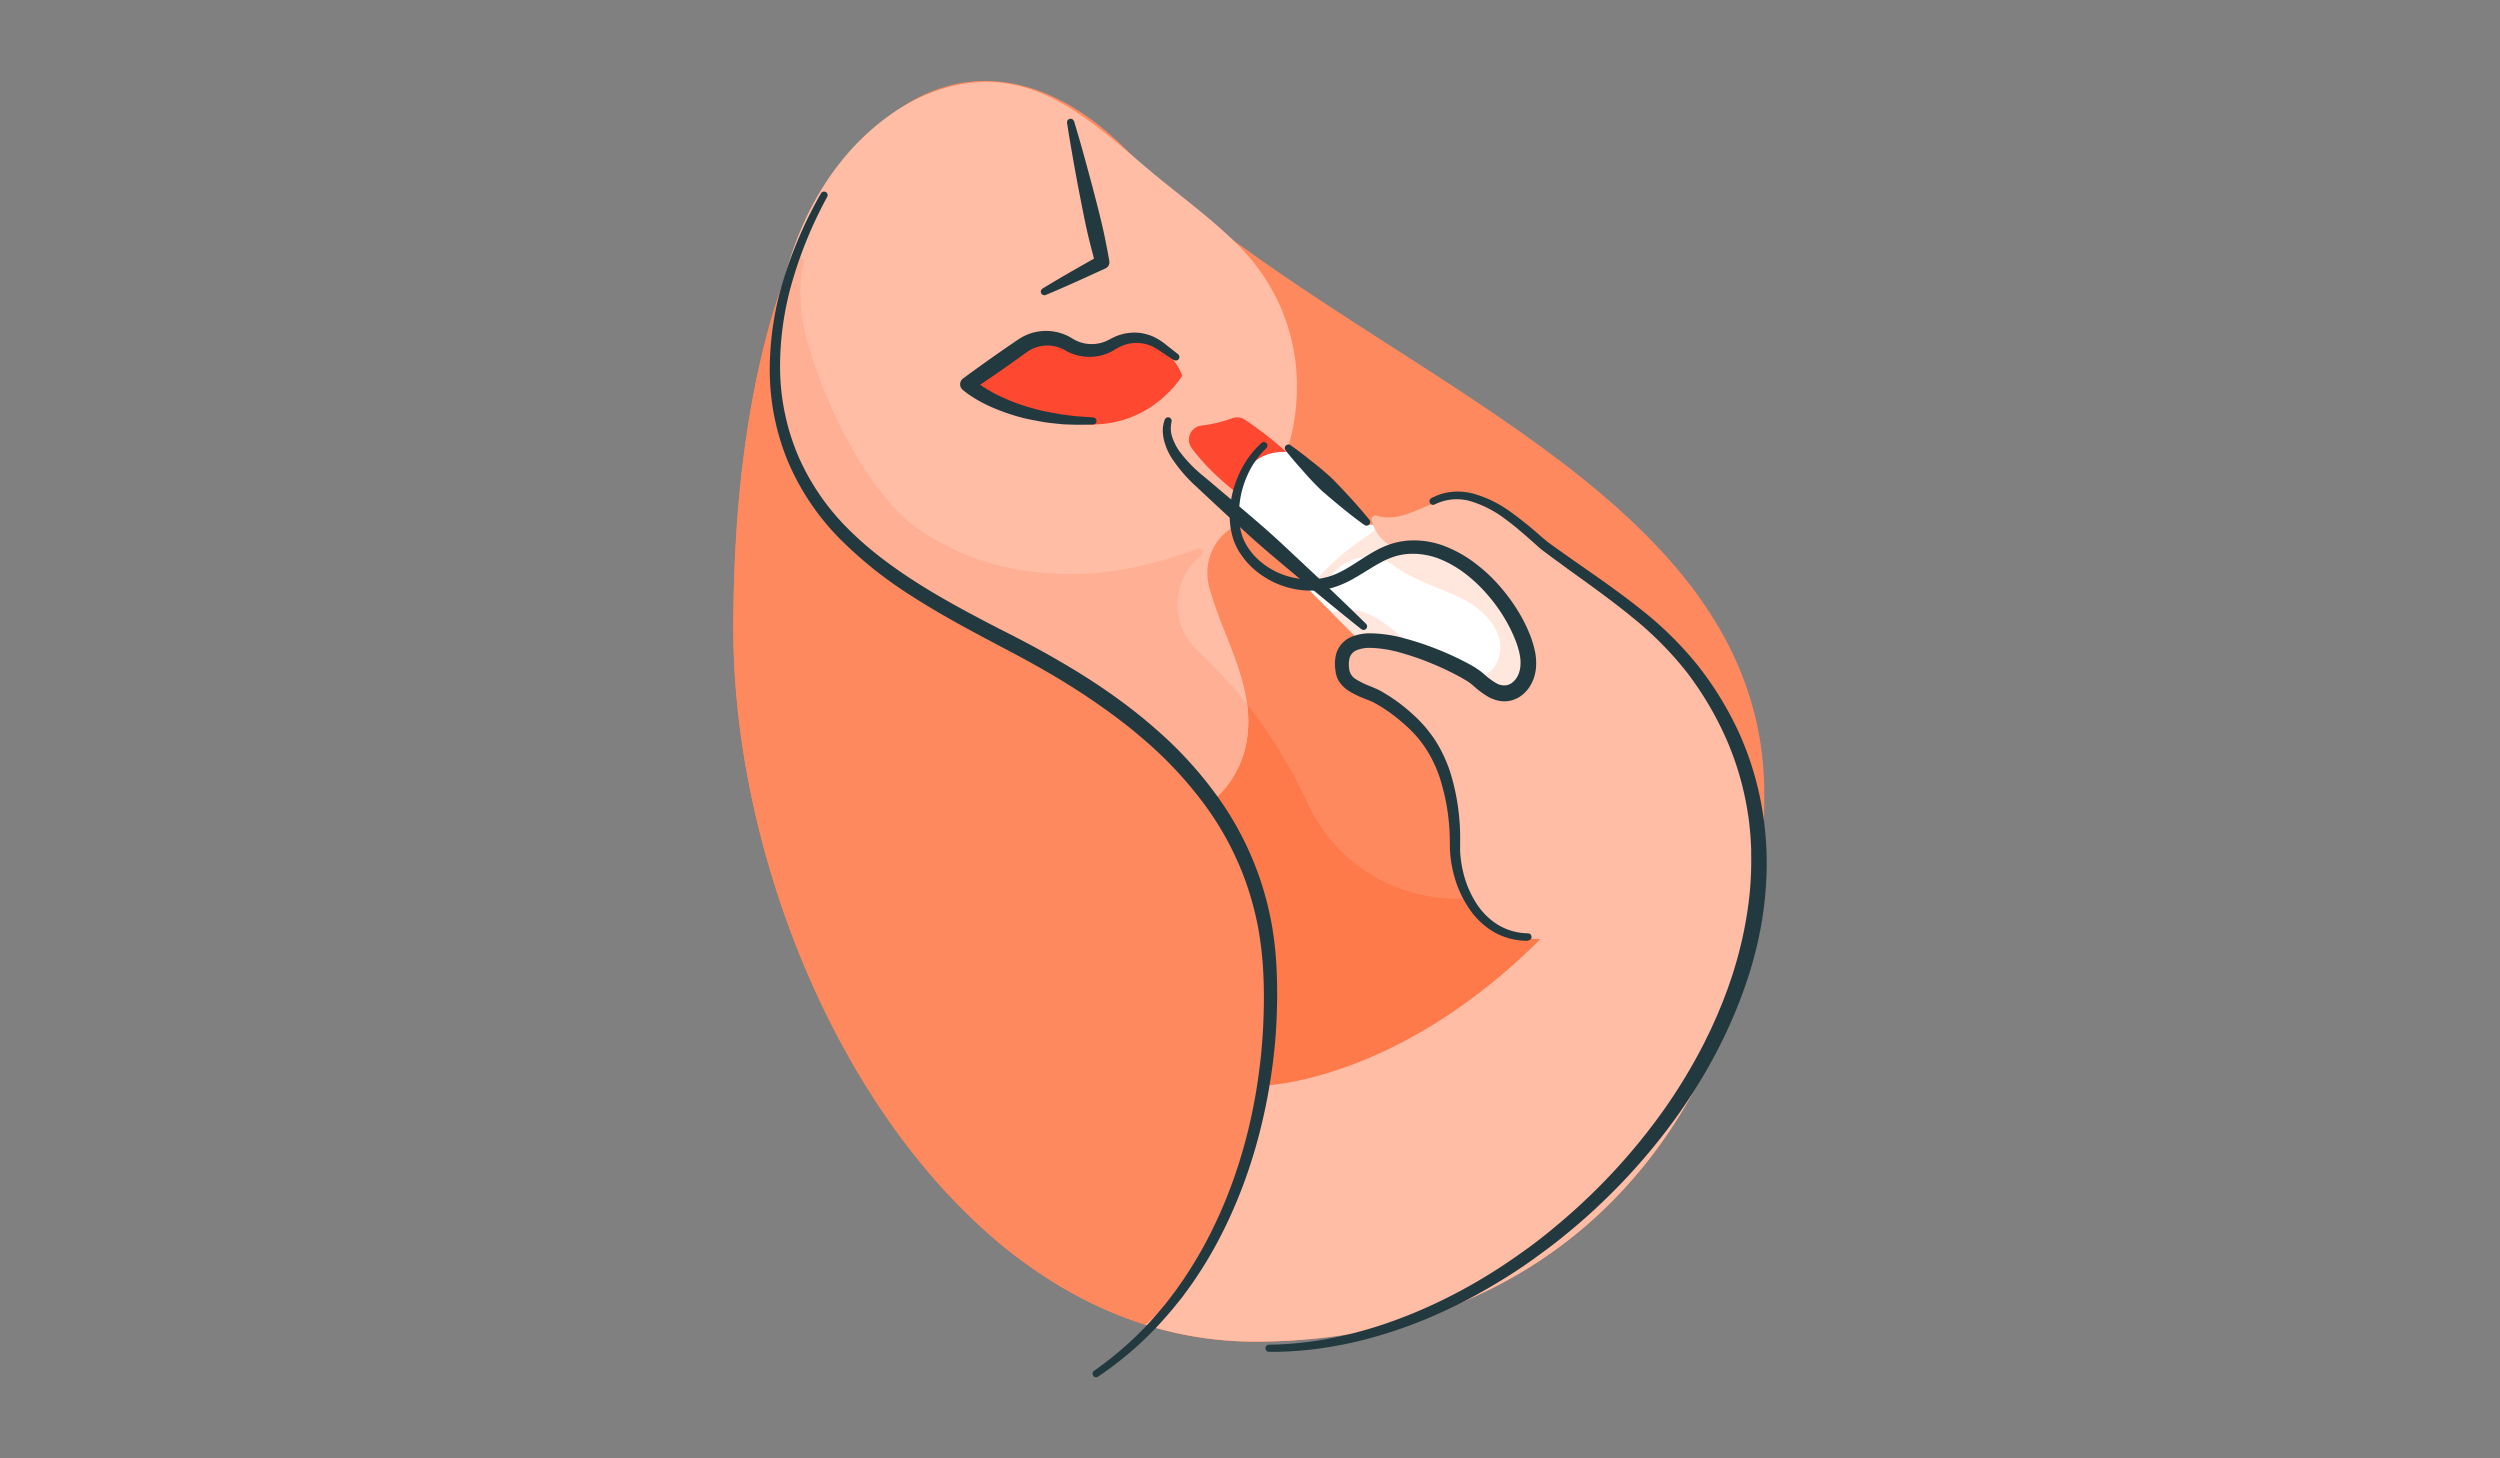 <svg id="Layer_1" data-name="Layer 1" xmlns="http://www.w3.org/2000/svg" viewBox="0 0 960 560"><rect x="0" y="0" width="960" height="560" fill="#808080" stroke="none"/><defs><style>.cls-1{fill:#ff895e;}.cls-2{fill:#ff7a4a;}.cls-3{fill:#ffbda5;}.cls-4{fill:#ffb094;}.cls-5{fill:#ff4830;}.cls-6{fill:#fff;}.cls-7{fill:#ffe7de;}.cls-8{fill:#233940;}.cls-9{fill:#ffa98a;}</style></defs><title>make up, lipstick, woman, cosmetics</title><path class="cls-1" d="M677.49,305a267.39,267.39,0,0,1-4,46.91c-6.92,38.85-22.56,73-45.63,99.86-31.13,36.27-75.77,59.32-130.75,62.9q-7.47.5-15.2.49a139.4,139.4,0,0,1-42-6.46c-1-.32-2.06-.66-3.08-1-.74-.25-1.48-.5-2.22-.77l-1-.36c-.84-.3-1.66-.61-2.49-.93l-.76-.3c-.88-.34-1.76-.7-2.64-1.06q-4.5-1.86-8.88-4c-1-.48-1.95-1-2.91-1.46l-.12-.06c-.93-.48-1.85-1-2.77-1.47s-1.91-1.05-2.86-1.59l-2.58-1.49-.25-.15c-.94-.56-1.88-1.13-2.81-1.71l-.17-.1c-.88-.55-1.75-1.1-2.61-1.66s-1.84-1.2-2.76-1.82l-1-.66-1.76-1.22c-.9-.63-1.8-1.28-2.7-1.93l-.21-.15L390.85,483c-2.59-1.95-5.14-4-7.65-6.09l-.46-.39-2.31-2c-.85-.74-1.7-1.49-2.54-2.25L375.46,470q-2.53-2.35-5-4.81l-2-2-.39-.4c-.63-.64-1.25-1.28-1.87-1.94l-.36-.37c-.1-.09-.19-.19-.29-.3-.75-.79-1.5-1.58-2.24-2.39s-1.26-1.37-1.89-2.07l-1.1-1.23-.17-.18c-.49-.56-1-1.12-1.48-1.69-.77-.88-1.53-1.77-2.29-2.66l-2.22-2.67a0,0,0,0,1,0,0c-30.86-37.48-53.06-86.3-64.26-135.44-2.37-10.38-4.24-20.78-5.6-31.08-.23-1.73-.45-3.45-.64-5.17a296.61,296.61,0,0,1-2-34.11c0-39.78,3.78-74.14,10.4-102.89A271,271,0,0,1,303,102c28.92-74.86,82.26-91.75,129.58-44.44C448,73,465.88,87,484.82,100.28c25.08,17.63,52,34.06,77.59,51C624,192,677.49,235.39,677.49,305Z"/><path class="cls-2" d="M592,397.8c-11.28,11.27-24.42,20.65-37.82,29.23-9.88,6.31-21,12.27-32.66,13q-.87,7-2.12,13.9c-3.67,20-9.59,43.49-22.34,60.72q-7.47.5-15.2.49a139.4,139.4,0,0,1-42-6.46c23.06-20,37.61-46.09,42.93-79.06,9.44-58.49,2-95.71-16.3-122.79a43.18,43.18,0,0,0,5-5.49c6.84-9,8.87-19.92,7.42-30.92a192.76,192.76,0,0,1,23.15,37.82c21.36,45.76,84.89,49.93,111.39,6.94l.63-1a1.52,1.52,0,0,1,2.74.36C628.11,344.59,613.41,376.4,592,397.8Z"/><path class="cls-3" d="M498,149.75a83,83,0,0,1-4.73,26.33c-4.36,12.41-11.48,20.81-20.29,26.63a20.53,20.53,0,0,0-8.73,22.23s0,.11,0,.16c3.88,14.81,11.86,28.29,14.37,43.51.1.61.19,1.22.26,1.83,1.45,11-.58,21.93-7.42,30.92a43.18,43.18,0,0,1-5,5.49,50.72,50.72,0,0,1-21.22,11.73c-25.42,6.95-53-4.8-73.65-19.21a139,139,0,0,1-58.76-106.76c0-.1,0-.2,0-.3l-.53-.52c-.82-.79-1.62-1.6-2.39-2.44-12.83-14.06-14.07-34.18-13.22-52.22a149.61,149.61,0,0,1,4.62-30.59c.36-1.38.74-2.75,1.14-4.12,7-23.81,20.4-45.64,41.32-59.65,12.38-8.28,27.58-12.9,42.33-10.81,22.22,3.15,39.4,20.19,56.65,34.55,11.46,9.53,23.67,18.25,34,29A75.81,75.81,0,0,1,498,149.75Z"/><path class="cls-4" d="M471.48,301.36a43.18,43.18,0,0,1-5,5.49,50.72,50.72,0,0,1-21.22,11.73c-25.42,6.95-53-4.8-73.65-19.21a139,139,0,0,1-58.76-106.76c0-.1,0-.2,0-.3l-.53-.52c-.82-.79-1.62-1.6-2.39-2.44-12.83-14.06-14.07-34.18-13.22-52.22a149.61,149.61,0,0,1,4.62-30.59c.36-1.38.74-2.75,1.14-4.12l.48-.18c.8-.31,1.62-.59,2.45-.85.09-.51.17-1,.27-1.55.39-1.89,3.28-1.08,2.9.8a62.13,62.13,0,0,0,.62,27.17c5.91,24.29,23.59,61.67,43.66,75.45,25.85,17.75,59.22,21.55,92.25,12.28q7.48-2.1,14.8-4.84a1.51,1.51,0,0,1,1.46,2.51l-.53.45a24.07,24.07,0,0,0-1.11,36q6,5.6,11.49,11.68,4,4.43,7.67,9.1C480.35,281.44,478.32,292.37,471.48,301.36Z"/><path class="cls-5" d="M454,144.22s-14.79,25.29-47.24,17.18-35.15-13.83-35.15-13.83l24.17-15.76A18.64,18.64,0,0,1,412,133.72c8.11,5.25,17.66-2.86,17.66-2.86S447.33,127.52,454,144.22Z"/><path class="cls-5" d="M499.42,178.75a141.25,141.25,0,0,0-20.76-17.18l-.61-.4a5.47,5.47,0,0,0-4.8-.59,52.59,52.59,0,0,1-11.84,2.83,5.44,5.44,0,0,0-3.87,8.55l.06.08c5.14,7,12,13.16,19,18.63a1.46,1.46,0,0,0,2-.25h0a1.32,1.32,0,0,0,.74-.21,1.39,1.39,0,0,0,1.38.52,31.39,31.39,0,0,0,18.66-10.32A1.14,1.14,0,0,0,499.42,178.75Z"/><path class="cls-6" d="M573.16,276.58a82.8,82.8,0,0,1-23-2.57l-49.89-49.89,1.84-2.56-27.58-25.22c.79-27.58,22.39-22.45,22.39-22.45l27.45,27.46,1.85.11,29.5,1.73,2.81.17,1.37,1.41,35.46,36.76C603.28,269,588,275.85,573.16,276.58Z"/><path class="cls-7" d="M595.38,241.53l-35.46-36.76c-1.38-.56-2.77-1.09-4.18-1.58A79.46,79.46,0,0,0,534.09,199c-.69.49-1.36,1-2,1.5-1.81,1.33-3.6,2.71-5.39,4.07l0,.13-.56.37-.14.09a98.67,98.67,0,0,0-21.45,18.42c-1.26,1.45.85,3.58,2.12,2.12a97.07,97.07,0,0,1,7.09-7.33,16.93,16.93,0,0,1,21.71-1c7.34,5.45,17.6,8.5,25.22,12.13,8.39,4,17.94,12.63,14.78,23.11-1.87,6.18-6.81,8-12.14,7.54a1.5,1.5,0,0,0-1.58-.2,29.72,29.72,0,0,1-13-5.75c-9.56-7.69-23.11-25.2-37.16-18.8l36.07,36.07a51.69,51.69,0,0,0,13.64-7.42,18.13,18.13,0,0,0,11.86,12.51C588,275.85,603.28,269,595.38,241.53Z"/><path class="cls-3" d="M658.53,271.92c-12.89-19.88-33.44-39-51.8-54A226.14,226.14,0,0,0,583,201l-.33-.2c-1.38-.86-2.83-1.75-4.31-2.57a28.14,28.14,0,0,0-20.58-6.72c-10,.89-18.91,9.66-29.22,6.49a1.51,1.51,0,0,0-1.84,1.84c1.72,6.55,6,9.6,11.18,11.36l.09,0c11.91-2.47,23.36,4.32,31.73,12.19s17.87,19.62,17,31.92a18.51,18.51,0,0,1-.39,2.76c-1.13,5.08-5.52,7.61-10.48,7.63a11.54,11.54,0,0,1-1.67-.09s-39.7-29.25-53.76-19.09,3.12,18,3.12,18,32,11.72,34.38,54.69,33.59,41.41,33.59,41.41c-55.08,55.08-106.25,56.25-106.25,56.25s-53.91,14.07-45.39,91.85a139.4,139.4,0,0,0,42,6.46c104.09,0,174.47-67.22,191.58-163.25.07-3.4.1-6.76.1-10.06C673.55,317.38,671.91,292.54,658.53,271.92Z"/><path class="cls-1" d="M482.8,429.64c-5.32,33-19.87,59-42.93,79.06-33-10.36-62-32.52-85.76-61.42-45.81-55.63-72.53-136.23-72.53-205.8q0-10.34.34-20.19c1.57-46.62,8.63-85,19.41-114.75.52-1.45,1.05-2.88,1.6-4.29L303,102a2.12,2.12,0,0,1-.07.24c-6.24,21.88-11.35,58,9.37,89.55.18.28.36.55.55.82,8.29,12.35,20.58,24,38.36,33.8,47.78,26.36,91,44.45,115.27,80.44C484.76,333.93,492.24,371.15,482.8,429.64Z"/><path class="cls-8" d="M450.68,138.25,446,135.17a20.1,20.1,0,0,0-4.49-2.55,14.58,14.58,0,0,0-9.59-.22,22.69,22.69,0,0,0-4.57,2.31,18.18,18.18,0,0,1-6,2.09,18.55,18.55,0,0,1-12.4-2.31,13.62,13.62,0,0,0-8.9-1.64,12.89,12.89,0,0,0-4.29,1.47,10.39,10.39,0,0,0-1,.59l-.48.32-.56.41-2.26,1.62q-9,6.48-18.3,12.64l.32-4.43c.23.22.64.57,1,.86s.77.6,1.16.89c.81.58,1.62,1.16,2.48,1.68l1.29.8,1.33.75c.87.52,1.8,1,2.7,1.42A74.2,74.2,0,0,0,395,156.35c2,.54,4,1.14,6,1.54s4.08.81,6.14,1.16c1,.2,2.07.29,3.11.42l3.12.37c2.09.18,4.18.28,6.28.45h.09a1.37,1.37,0,0,1-.09,2.74c-2.15,0-4.31.09-6.47.07L410,163c-1.08,0-2.17-.08-3.24-.22-2.16-.22-4.32-.41-6.47-.8s-4.29-.76-6.42-1.24a79.05,79.05,0,0,1-12.5-4.14,55.16,55.16,0,0,1-6-3c-1-.54-1.92-1.16-2.87-1.78-.47-.33-.94-.63-1.41-1s-.9-.67-1.46-1.16a2.78,2.78,0,0,1,.17-4.31l.15-.11q8.94-6.61,18.13-12.89l2.29-1.57.58-.39.69-.44a16.13,16.13,0,0,1,1.43-.81,18.94,18.94,0,0,1,18.69.83,13.87,13.87,0,0,0,9,2.07,13.5,13.5,0,0,0,4.54-1.32c.34-.15.78-.4,1.19-.61s.86-.44,1.34-.67a18.53,18.53,0,0,1,3-1.09,18.72,18.72,0,0,1,6.21-.58,18.5,18.5,0,0,1,6,1.58,23.44,23.44,0,0,1,5,3.26l4.38,3.44a1.37,1.37,0,0,1-1.6,2.21Z"/><path class="cls-8" d="M449.86,162.08a10.77,10.77,0,0,0,.35,6,20.86,20.86,0,0,0,3,5.63,52.72,52.72,0,0,0,9.39,9.5c7.1,6,14.23,12,21.25,18.06q2.64,2.27,5.22,4.63c1.74,1.55,3.43,3.14,5.13,4.73l10.18,9.54c6.77,6.38,13.51,12.8,20.13,19.34a1.37,1.37,0,0,1-1.82,2.05c-7.29-5.79-14.48-11.7-21.63-17.66l-10.7-9c-1.78-1.5-3.57-3-5.31-4.52s-3.5-3.05-5.22-4.62c-6.9-6.25-13.7-12.56-20.5-18.95a56.81,56.81,0,0,1-9.45-11,23.9,23.9,0,0,1-2.95-6.92,16.13,16.13,0,0,1-.42-3.86,12.21,12.21,0,0,1,.76-3.89,1.37,1.37,0,0,1,2.61.82Z"/><path class="cls-8" d="M586.91,361.25A25.79,25.79,0,0,1,573.84,358a29.55,29.55,0,0,1-9.8-9.26,41.91,41.91,0,0,1-5.57-12.16,46.37,46.37,0,0,1-1.35-6.56c-.15-1.11-.25-2.23-.31-3.35s-.06-2.26-.08-3.29a81.38,81.38,0,0,0-3.84-24.68,49.74,49.74,0,0,0-5.26-11.08,45.05,45.05,0,0,0-8-9.19A65,65,0,0,0,529.7,271c-.87-.52-1.82-1.06-2.6-1.43s-1.83-.79-2.82-1.18a36.7,36.7,0,0,1-6.25-3,12.78,12.78,0,0,1-3-2.61,9.14,9.14,0,0,1-2-4,7.56,7.56,0,0,1-.18-1c0-.3-.1-.59-.12-.9a18.48,18.48,0,0,1-.11-1.87,13.57,13.57,0,0,1,.51-4,10,10,0,0,1,2.11-3.82,10.59,10.59,0,0,1,3.47-2.53,18.53,18.53,0,0,1,7.38-1.47,51.48,51.48,0,0,1,13.45,2,109.27,109.27,0,0,1,12.53,4.19,112.62,112.62,0,0,1,12,5.58c1,.54,2,1.11,2.95,1.75.49.32,1,.66,1.53,1.07l.71.58.63.53a27.83,27.83,0,0,0,4.65,3.44,5.93,5.93,0,0,0,4.12.77,5.4,5.4,0,0,0,1.83-.81,7.9,7.9,0,0,0,1.57-1.56c1.91-2.52,2.22-6.18,1.41-9.87a33.61,33.61,0,0,0-1.79-5.62,58.43,58.43,0,0,0-2.59-5.5,63.69,63.69,0,0,0-6.87-10.17c-5.21-6.3-11.66-11.75-19-14.77a28.19,28.19,0,0,0-11.47-2.14,23.74,23.74,0,0,0-5.72.88,29.91,29.91,0,0,0-5.47,2.27c-3.61,1.88-7.13,4.34-11,6.5a38.61,38.61,0,0,1-6.2,2.84l-1.66.54c-.55.18-1.13.27-1.69.41a26.53,26.53,0,0,1-3.43.56,33.39,33.39,0,0,1-25.38-8.37c-.85-.77-1.64-1.61-2.42-2.45a29.42,29.42,0,0,1-2.1-2.73l-1-1.44-.81-1.56a22.66,22.66,0,0,1-1.34-3.22,30.61,30.61,0,0,1-1-13.51,39.51,39.51,0,0,1,3.94-12.75,35.46,35.46,0,0,1,8.06-10.65,1.37,1.37,0,0,1,1.84,2l0,0a32.58,32.58,0,0,0-7.1,9.94,36.27,36.27,0,0,0-3.3,11.81A27.86,27.86,0,0,0,477,205.78a18.87,18.87,0,0,0,1.18,2.69l.7,1.28.85,1.23a25.63,25.63,0,0,0,1.86,2.33c.69.71,1.39,1.43,2.14,2.09a29.2,29.2,0,0,0,22.24,6.9,22.1,22.1,0,0,0,2.91-.53c.47-.13,1-.2,1.43-.37l1.39-.48a34,34,0,0,0,5.43-2.62c3.57-2.06,7.05-4.61,11-6.78a34.84,34.84,0,0,1,6.35-2.76,28.81,28.81,0,0,1,6.95-1.21,32.92,32.92,0,0,1,13.68,2.3,47.75,47.75,0,0,1,11.8,6.79A57.18,57.18,0,0,1,572,221a63.8,63.8,0,0,1,4.59,4.9,69.52,69.52,0,0,1,7.66,11,57.07,57.07,0,0,1,2.94,6.1,39.5,39.5,0,0,1,2.13,6.62,22.24,22.24,0,0,1,.44,7.4,17.51,17.51,0,0,1-.93,3.83,16.09,16.09,0,0,1-1.92,3.55,13.74,13.74,0,0,1-3,2.93,11.52,11.52,0,0,1-4,1.75,10.8,10.8,0,0,1-4.41,0l-1.05-.24-1-.35a12.56,12.56,0,0,1-1.82-.83,33,33,0,0,1-5.69-4.18l-.6-.51-.54-.44c-.32-.25-.7-.52-1.1-.78-.81-.53-1.68-1-2.58-1.54a109.24,109.24,0,0,0-11.27-5.4,103.73,103.73,0,0,0-11.81-4.11,46.26,46.26,0,0,0-11.91-1.92,13.29,13.29,0,0,0-5.17.9,4.56,4.56,0,0,0-2.69,2.94,8.22,8.22,0,0,0-.32,2.38,13.06,13.06,0,0,0,.07,1.34c0,.22.06.46.09.69a3.63,3.63,0,0,0,.11.61,5.39,5.39,0,0,0,2.66,3.31,32.27,32.27,0,0,0,5.33,2.58c1,.41,2,.83,3.09,1.35s2,1.11,3,1.7a66.69,66.69,0,0,1,10.61,8.08,49.92,49.92,0,0,1,8.65,10.31,54.29,54.29,0,0,1,5.53,12.2,85.55,85.55,0,0,1,3.6,26c0,1.12,0,2.13,0,3.15s.09,2,.21,3.06a42.54,42.54,0,0,0,1.09,6.06,38.4,38.4,0,0,0,4.81,11.26,26.34,26.34,0,0,0,8.52,8.49,22.87,22.87,0,0,0,11.53,3.2,1.37,1.37,0,0,1,0,2.73Z"/><path class="cls-8" d="M523.92,201.59c-5.7-4.08-11-8.53-16.28-13.09a102.86,102.86,0,0,1-7.19-7.56c-2.33-2.59-4.61-5.22-6.79-8a1.39,1.39,0,0,1,1.89-2c2.87,2,5.62,4.16,8.34,6.34a102.75,102.75,0,0,1,7.94,6.76c4.85,5,9.58,10.07,14,15.53a1.38,1.38,0,0,1-1.88,2Z"/><path class="cls-8" d="M487.18,516.37c20.33-.23,40.34-5.46,58.92-13.55A201.64,201.64,0,0,0,573,488.59c4.32-2.67,8.49-5.57,12.62-8.52s8.12-6.09,12-9.37a233.73,233.73,0,0,0,41.26-44.47,209.64,209.64,0,0,0,15.67-26c1.09-2.28,2.26-4.52,3.26-6.83l1.55-3.45,1.45-3.49c.5-1.16.95-2.33,1.39-3.51l1.33-3.54c.79-2.39,1.68-4.75,2.37-7.17a150.61,150.61,0,0,0,6-29.48,132.91,132.91,0,0,0,.55-15l0-1.88-.1-1.87c-.08-1.25-.12-2.5-.23-3.75-.26-2.49-.45-5-.87-7.45A114.56,114.56,0,0,0,663,284a126.37,126.37,0,0,0-15.27-25.87,131.9,131.9,0,0,0-21.27-21.36c-7.86-6.43-16.2-12.34-24.52-18.36l-6.23-4.55-3.1-2.32c-1.09-.84-2.08-1.69-3-2.55-3.86-3.42-7.62-6.79-11.68-9.73a41.91,41.91,0,0,0-13.08-6.75,18.89,18.89,0,0,0-13.91,1.2,1.37,1.37,0,0,1-1.29-2.42h0a20.78,20.78,0,0,1,7.83-2.42,23.51,23.51,0,0,1,8.14.65,45.06,45.06,0,0,1,14.29,6.93A144.48,144.48,0,0,1,592,206.2c1,.82,1.93,1.63,2.89,2.34l3.1,2.24,6.26,4.43c8.39,5.87,16.89,11.68,25,18.12a136.53,136.53,0,0,1,22.38,21.79A128.91,128.91,0,0,1,668,281.86,120.15,120.15,0,0,1,676.89,312c3.33,20.78,1.06,42.21-5.24,62.1s-16.18,38.54-28.28,55.39a236.33,236.33,0,0,1-42.67,45c-4,3.29-8.18,6.36-12.39,9.38s-8.56,5.84-13,8.5a205.85,205.85,0,0,1-27.65,14.12c-19.12,7.89-39.7,12.79-60.48,12.61a1.37,1.37,0,0,1,0-2.73Z"/><path class="cls-8" d="M420.08,526.41a134.31,134.31,0,0,0,13.55-10.85,130.84,130.84,0,0,0,12-12.56c.91-1.12,1.87-2.2,2.74-3.36l2.64-3.45c1.68-2.36,3.38-4.7,4.93-7.15a156.06,156.06,0,0,0,8.66-15c10.5-20.65,16.75-43.36,19.35-66.35.67-5.75,1.06-11.53,1.26-17.31s.17-11.57-.14-17.35a130.22,130.22,0,0,0-2-17.08,118.68,118.68,0,0,0-4.42-16.56,115.58,115.58,0,0,0-15.95-30.22A151.1,151.1,0,0,0,439.25,284c-4.35-3.78-8.89-7.34-13.57-10.72s-9.47-6.63-14.38-9.72-9.93-6-15-8.83-10.24-5.51-15.43-8.26c-10.36-5.49-20.74-11.12-30.71-17.54a157.82,157.82,0,0,1-27.86-22.23,95.11,95.11,0,0,1-19.86-29.8,92.06,92.06,0,0,1-6.86-35.06,118.2,118.2,0,0,1,5.48-35.13,164.9,164.9,0,0,1,14.18-32.44,1.37,1.37,0,0,1,2.4,1.33,161.79,161.79,0,0,0-13.28,32.09,116.79,116.79,0,0,0-4.81,34.11,87.82,87.82,0,0,0,7,33.37,90.38,90.38,0,0,0,19.27,28.05c8.1,8.11,17.48,15,27.24,21.14s20.09,11.63,30.47,17c20.92,10.48,41.73,22.38,59.68,38.07a151.62,151.62,0,0,1,24.21,26.3,121.3,121.3,0,0,1,16.45,31.84,124.28,124.28,0,0,1,4.48,17.4,135.53,135.53,0,0,1,1.89,17.81c.27,5.93.23,11.86,0,17.78s-.71,11.83-1.48,17.71c-3,23.48-9.64,46.6-20.67,67.6A154.33,154.33,0,0,1,459,491.08c-1.63,2.47-3.42,4.84-5.18,7.23L451,501.79c-.91,1.17-1.92,2.26-2.87,3.4a134.13,134.13,0,0,1-12.48,12.64,137.15,137.15,0,0,1-14.06,10.85,1.37,1.37,0,0,1-1.55-2.25Z"/><path class="cls-8" d="M412.46,46.63c1.33,4.4,2.62,8.82,3.83,13.25s2.44,8.86,3.59,13.3,2.32,8.89,3.36,13.36,1.89,9,2.72,13.5l0,.23a2.56,2.56,0,0,1-1.45,2.79l-11.44,5.22c-3.83,1.7-7.66,3.4-11.54,5a1.38,1.38,0,0,1-1.25-2.44c3.58-2.2,7.2-4.31,10.82-6.42l10.93-6.21-1.41,3c-1.2-4.43-2.38-8.87-3.37-13.35s-1.84-9-2.73-13.5-1.7-9-2.5-13.55-1.57-9.06-2.27-13.6a1.37,1.37,0,0,1,2.67-.6Z"/><path class="cls-9" d="M383.2,476.86Q387,480,390.85,483C388.26,481,385.71,479,383.2,476.86Z"/></svg>